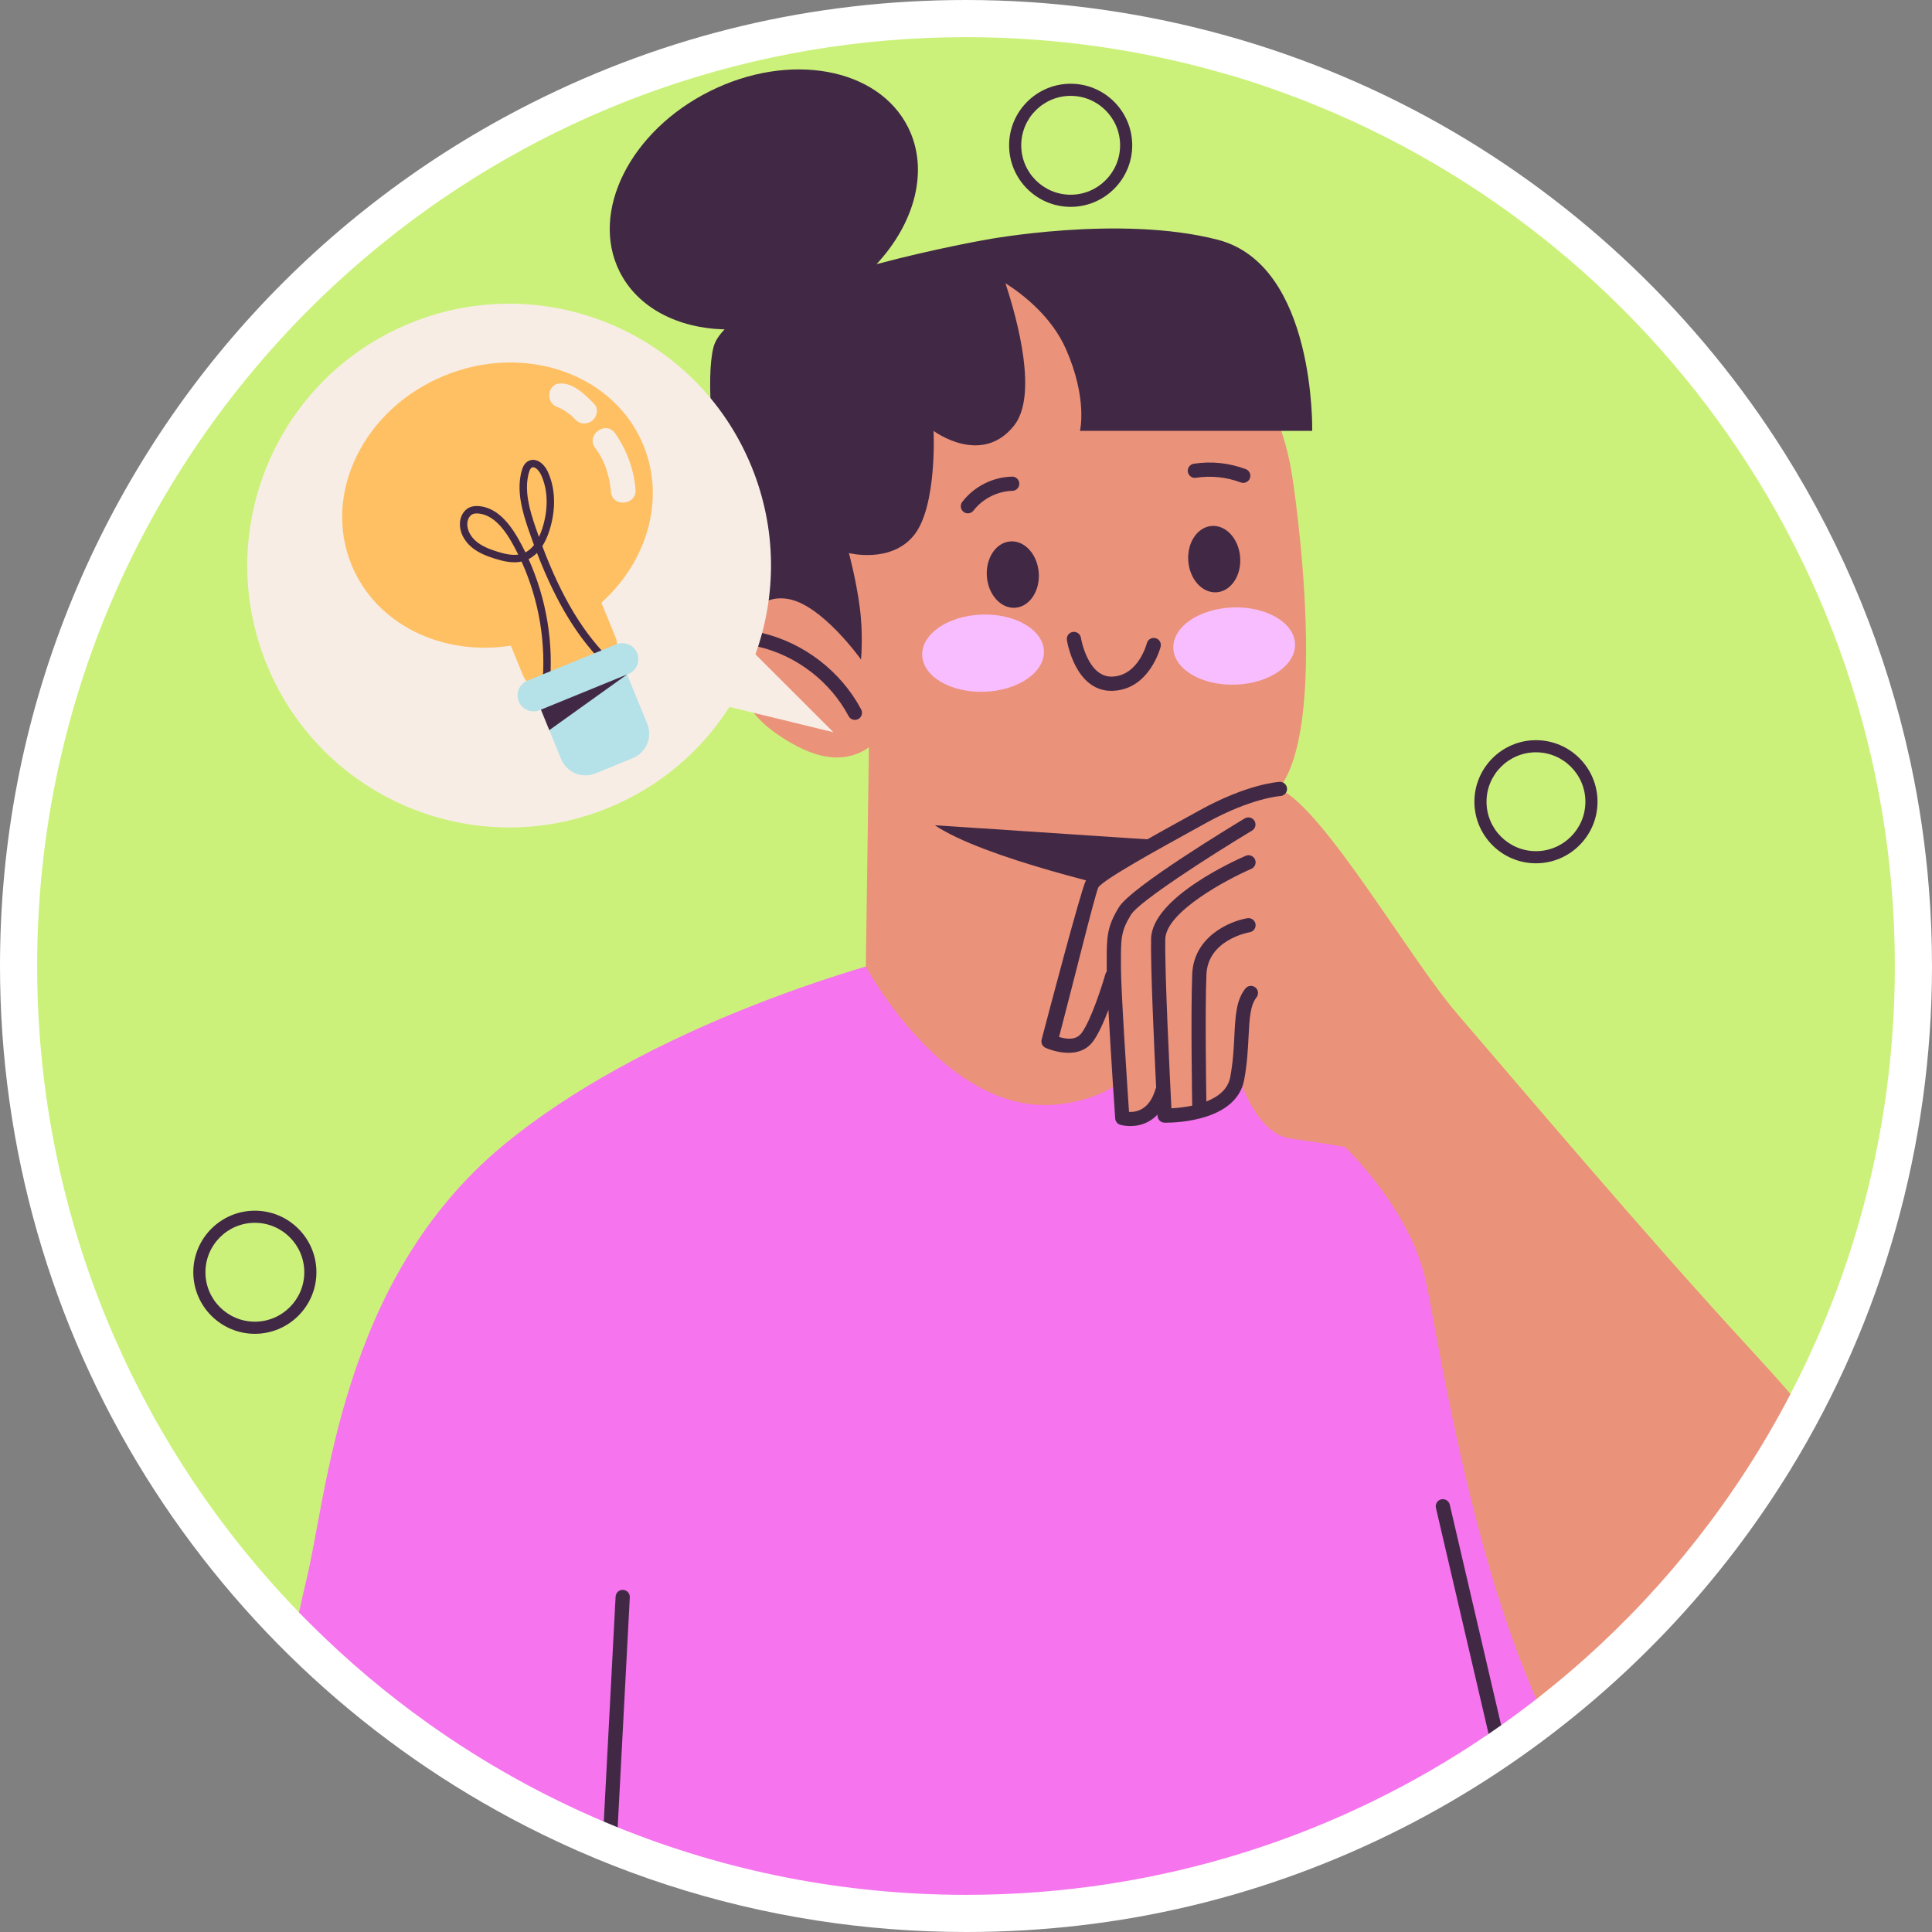 <svg width="264" height="264" viewBox="0 0 264 264" fill="none" xmlns="http://www.w3.org/2000/svg">
<rect x="0" y="0" width="264" height="264" fill="#808080" stroke="none"/>
<g clip-path="url(#clip0_37_74)">
<path d="M132 264C125.146 264 118.265 263.469 111.55 262.421C97.719 260.277 84.322 255.928 71.868 249.54C50.578 238.629 32.62 222.118 19.937 201.792C6.894 180.891 0 156.757 0 132C0 115.108 3.148 98.654 9.358 83.096C21.313 53.136 43.782 28.625 72.624 14.079C91.132 4.737 111.11 0 132 0C154.746 0 177.174 5.882 196.86 17.009C215.944 27.797 232.196 43.319 243.859 61.9C251.959 74.797 257.71 88.86 260.955 103.702C261.006 103.92 261.053 104.137 261.098 104.354C262.289 109.939 263.114 115.595 263.568 121.287C263.854 124.774 264 128.384 264 132C264 156.406 257.287 180.245 244.587 200.94L244.341 201.334C242.13 204.907 239.751 208.372 237.212 211.72C225.158 227.607 209.413 240.764 191.679 249.769C173.081 259.212 153.002 264 132 264Z" fill="white"/>
<path d="M253.13 168.93L253.334 169.356C251.089 176.646 248.186 183.716 244.663 190.481C242.784 194.106 235.42 188.893 233.206 192.305C231.678 194.665 190.182 228.182 189.608 228.578C169.265 242.453 88.631 233.897 88.002 233.628C79.488 230.023 41.449 220.938 40.865 220.333C39.474 218.901 41.656 208.528 40.336 207.03C20.592 184.656 38.52 156.643 38.52 124.461C38.52 84.023 25.098 56.141 53.919 33.046C54.209 32.812 54.382 32.236 54.329 31.614C75.798 14.977 102.742 5.077 132 5.077C144.565 5.077 156.699 6.905 168.163 10.301C168.574 10.423 168.98 10.545 169.392 10.672C220.755 26.659 227.898 76.326 227.898 133.407C227.898 146.312 256.263 157.218 253.13 168.93Z" fill="#CCF17B"/>
<path d="M258.923 132C258.923 145.002 256.968 157.547 253.333 169.356C252.765 169.378 252.196 169.39 251.628 169.392C243.124 169.422 234.366 167.437 227.589 162.304C218.953 155.765 214.602 145.089 211.51 134.706C209.52 128.04 207.88 120.973 209.378 114.18C211.51 104.478 219.857 95.248 216.429 85.927C213.566 78.144 204.25 75.458 196.563 72.346C183.018 66.863 170.991 56.435 166.061 42.676C162.309 32.202 163.817 20.429 168.163 10.301C220.643 25.872 258.923 74.468 258.923 132ZM79.494 186.242C72.174 198.777 58.17 213.885 44.224 219.82C43.63 219.236 41.448 220.937 40.864 220.333C39.473 218.901 38.117 217.435 36.797 215.937C17.053 193.563 5.077 164.183 5.077 132C5.077 91.558 23.994 55.536 53.46 32.299C53.747 32.068 54.036 31.839 54.328 31.614C55.998 32.228 57.735 33.107 59.573 34.284C67.792 39.559 73.763 48.439 75.591 58.029C78.475 73.153 72.28 89.029 61.959 100.457C56.618 106.371 50.094 111.463 46.535 118.596C61.817 118.068 76.504 128.252 82.749 142.204C83.321 143.477 83.826 144.778 84.262 146.103C88.623 159.217 86.501 174.25 79.494 186.242Z" fill="#CCF17B"/>
<path d="M232.178 202.234C227.69 208.24 210.621 231.645 209.936 232.178C208.361 233.405 206.758 234.595 205.128 235.747C204.812 235.969 203.719 232.994 203.402 233.214C203.146 233.391 203.668 236.763 203.412 236.94C183.069 250.815 158.481 258.923 132 258.923C115.17 258.923 99.102 255.648 84.404 249.698C84.053 249.555 84.109 244.831 83.759 244.686C83.476 244.569 82.786 249.031 82.505 248.911C74.047 245.327 66.005 240.831 58.521 235.503C52.867 231.483 47.553 227.005 42.631 222.115C42.034 221.529 41.445 220.935 40.864 220.333C41.21 218.694 41.519 217.308 41.783 216.241C44.758 204.341 46.413 174.915 68.889 156.399C73.616 152.505 78.885 149.084 84.262 146.103C96.944 139.057 110.21 134.487 118.313 132.066C123.095 130.634 126.081 129.954 126.081 129.954C126.081 129.954 135.315 129.766 146.53 130.101L147.084 130.116C148.759 130.167 150.475 130.233 152.206 130.314C154.065 130.396 155.948 130.497 157.816 130.614C157.963 130.624 158.111 130.634 158.258 130.65H158.263C158.679 130.675 159.101 130.716 159.532 130.767C161.01 130.924 162.558 131.168 164.163 131.477C179.561 134.442 199.473 143.509 199.473 143.509C206.088 147.81 223.933 165.99 231.543 197.396C232.361 200.767 231.553 198.594 232.178 202.234Z" fill="#F674ED"/>
<path d="M86.059 218.272L84.404 249.699C83.769 249.44 83.134 249.181 82.505 248.912L84.12 218.171C84.15 217.638 84.602 217.217 85.14 217.252C85.267 217.259 85.392 217.291 85.507 217.345C85.622 217.4 85.726 217.477 85.811 217.572C85.896 217.667 85.962 217.777 86.005 217.897C86.047 218.018 86.066 218.145 86.059 218.272ZM205.128 235.747C204.558 236.148 203.986 236.545 203.412 236.94L196.213 206.042C196.155 205.791 196.199 205.528 196.335 205.31C196.471 205.092 196.688 204.937 196.939 204.879C197.19 204.823 197.453 204.868 197.671 205.004C197.889 205.14 198.046 205.355 198.107 205.605L205.128 235.747Z" fill="#412945"/>
<path d="M173.135 109.238C170.027 111.122 164.731 113.045 158.763 114.553L158.775 114.825L153.081 117.945L159.157 122.859L159.695 134.143C159.695 134.143 160.135 149.13 144.708 150.891C129.28 152.659 118.313 132.066 118.313 132.066L118.734 102.11C117.4 103.119 115.626 103.592 113.937 103.495C111.574 103.366 109.366 102.317 107.353 101.081C105.443 99.902 103.611 98.491 102.433 96.575C100.905 94.082 100.659 90.981 101.073 88.087C101.267 86.721 101.61 85.349 102.335 84.177C102.996 83.122 103.915 82.32 104.983 81.743C103.847 78.143 103.271 74.389 103.274 70.614C103.274 50.26 119.776 33.758 140.13 33.758C158.606 33.758 173.904 47.347 176.578 65.079C176.578 65.079 182.612 103.509 173.135 109.238Z" fill="#EB927A"/>
<path d="M159.157 122.859C152.689 121.461 134.362 117.22 127.739 112.766L158.775 114.825L159.157 122.859ZM141.939 78.242C142.131 80.744 140.7 82.895 138.743 83.046C136.787 83.196 135.044 81.288 134.852 78.785C134.661 76.283 136.091 74.131 138.048 73.981C140.005 73.831 141.747 75.738 141.939 78.242ZM169.462 76.129C169.654 78.633 168.223 80.784 166.266 80.933C164.309 81.084 162.567 79.176 162.374 76.673C162.183 74.17 163.613 72.019 165.57 71.869C167.528 71.719 169.27 73.626 169.462 76.129ZM151.858 94.401C146.938 94.401 145.831 87.75 145.786 87.462C145.745 87.208 145.808 86.948 145.959 86.74C146.11 86.531 146.338 86.391 146.593 86.351C146.847 86.311 147.107 86.373 147.315 86.525C147.524 86.676 147.664 86.904 147.704 87.158C147.714 87.218 148.62 92.594 151.997 92.456C155.509 92.321 156.667 88.073 156.714 87.892C156.78 87.644 156.941 87.431 157.163 87.301C157.385 87.171 157.65 87.134 157.899 87.199C158.148 87.263 158.361 87.424 158.491 87.645C158.622 87.867 158.659 88.131 158.594 88.38C158.533 88.618 157.034 94.206 152.072 94.397C152 94.4 151.928 94.401 151.858 94.401ZM132.258 70.146C132.077 70.146 131.9 70.095 131.746 70C131.592 69.904 131.468 69.767 131.388 69.605C131.308 69.442 131.275 69.261 131.292 69.081C131.31 68.9 131.378 68.729 131.488 68.585C133.099 66.482 135.642 65.19 138.292 65.131C138.822 65.108 139.272 65.543 139.284 66.079C139.287 66.207 139.265 66.334 139.219 66.453C139.173 66.572 139.103 66.68 139.015 66.772C138.927 66.865 138.822 66.939 138.705 66.99C138.588 67.041 138.462 67.069 138.335 67.072C136.3 67.118 134.267 68.15 133.03 69.766C132.839 70.015 132.55 70.146 132.258 70.146ZM169.879 65.984C169.765 65.984 169.65 65.964 169.537 65.922C167.586 65.189 165.48 64.971 163.421 65.287C163.295 65.307 163.166 65.302 163.042 65.272C162.918 65.242 162.801 65.188 162.698 65.112C162.595 65.037 162.508 64.942 162.442 64.832C162.376 64.723 162.332 64.602 162.313 64.476C162.274 64.221 162.337 63.962 162.489 63.754C162.642 63.546 162.87 63.407 163.125 63.368C165.514 63 167.958 63.253 170.221 64.103C170.435 64.183 170.614 64.335 170.727 64.533C170.84 64.731 170.879 64.963 170.838 65.187C170.797 65.411 170.679 65.614 170.503 65.76C170.328 65.906 170.107 65.985 169.879 65.984Z" fill="#412945"/>
<path d="M142.648 88.975C142.746 91.888 139.101 94.373 134.507 94.527C129.914 94.681 126.112 92.444 126.014 89.531C125.917 86.618 129.562 84.132 134.155 83.978C138.748 83.825 142.551 86.062 142.648 88.975ZM176.963 88.002C177.06 90.915 173.416 93.4 168.822 93.554C164.229 93.708 160.426 91.47 160.329 88.558C160.232 85.645 163.876 83.159 168.47 83.005C173.063 82.852 176.866 85.089 176.963 88.002Z" fill="#F8BDFF"/>
<path d="M166.414 32.764C153.026 29.293 134.678 32.764 134.678 32.764C134.678 32.764 127.698 33.983 119.777 36.096C125.042 30.435 126.986 23.195 124.087 17.398C120.004 9.233 107.869 7.027 96.982 12.47C86.096 17.913 80.58 28.945 84.662 37.11C87.153 42.092 92.644 44.851 99.017 45.011C98.233 45.806 97.699 46.628 97.487 47.475C95.338 56.07 101.619 85.822 101.619 85.822C101.619 85.822 103.106 81.029 107.735 81.855C112.363 82.681 117.652 90.119 117.652 90.119C117.652 90.119 117.983 86.814 117.487 83.012C116.991 79.21 115.999 75.574 115.999 75.574C115.999 75.574 121.784 77.062 124.925 73.094C128.066 69.128 127.57 58.879 127.57 58.879C127.57 58.879 134.104 63.775 138.567 58.155C141.821 54.058 139.102 43.906 137.389 38.701C139.82 40.249 143.715 43.278 145.675 47.741C148.65 54.518 147.57 58.879 147.57 58.879H179.307C179.307 58.88 179.803 36.236 166.414 32.764Z" fill="#412945"/>
<path d="M116.818 98.369C116.642 98.37 116.469 98.322 116.318 98.231C116.167 98.14 116.043 98.01 115.96 97.854C113.466 93.159 108.889 89.622 103.716 88.392C103.47 88.328 103.259 88.17 103.129 87.952C102.998 87.735 102.958 87.475 103.016 87.228C103.075 86.981 103.228 86.766 103.443 86.631C103.657 86.495 103.917 86.449 104.165 86.502C109.872 87.859 114.923 91.762 117.675 96.942C117.754 97.09 117.793 97.256 117.789 97.423C117.784 97.591 117.737 97.754 117.65 97.898C117.564 98.042 117.442 98.161 117.296 98.243C117.151 98.326 116.986 98.369 116.818 98.369Z" fill="#412945"/>
<path d="M244.662 190.481C242.785 194.099 240.733 197.623 238.514 201.041C236.987 203.399 235.38 205.703 233.696 207.951C229.213 213.951 224.207 219.542 218.739 224.659C215.92 227.298 212.983 229.807 209.935 232.178C200.619 210.992 196.461 182.557 194.841 175.078C192.699 165.168 183.768 156.73 183.768 156.73C183.768 156.73 181.123 156.237 176.33 155.577C171.532 154.917 169.222 146.983 169.222 146.983C169.12 147.41 168.981 147.828 168.806 148.231C168.792 148.271 168.775 148.31 168.756 148.348C168.68 148.51 168.604 148.668 168.522 148.815C168.492 148.876 168.456 148.932 168.421 148.988C165.776 153.476 159.145 152.44 159.145 152.44C159.145 152.44 159.145 152.425 159.14 152.389L158.815 149.13C157.627 153.552 154.22 152.983 153.494 152.806C153.489 152.801 153.484 152.801 153.479 152.801C153.433 152.791 153.397 152.781 153.377 152.776C153.362 152.77 153.357 152.77 153.357 152.77L153.327 152.349L152.986 147.952L151.594 137.509C148.294 145.282 144.097 142.964 144.097 142.964L143.935 142.219L147.082 130.117L148.63 122.593L149.067 120.471L149.224 119.709L155.515 116.521L157.753 115.383L158.774 114.866L160.079 114.206L170.979 108.682L173.025 107.641C173.523 107.449 174.101 107.504 174.746 107.773C174.777 107.788 174.807 107.799 174.838 107.814C180.864 110.464 192.607 130.975 199.141 138.555C206.416 146.983 225.059 169.082 239.31 184.506C241.184 186.536 242.971 188.521 244.662 190.481Z" fill="#EB927A"/>
<path d="M174.847 106.837C174.671 106.847 170.473 107.111 163.962 110.703L162.414 111.556C153.363 116.539 149.026 119.034 148.355 120.375C147.683 121.72 143.222 138.667 142.334 142.051C142.276 142.273 142.298 142.508 142.396 142.714C142.495 142.921 142.663 143.087 142.871 143.181C142.974 143.228 144.404 143.864 146 143.864C147.179 143.864 148.448 143.517 149.339 142.33C150.089 141.33 150.841 139.628 151.462 137.993C151.791 144.112 152.354 152.348 152.388 152.835C152.401 153.032 152.474 153.22 152.598 153.374C152.721 153.529 152.888 153.642 153.077 153.699C153.119 153.711 153.669 153.871 154.453 153.871C155.153 153.871 156.041 153.743 156.919 153.267C157.383 153.014 157.803 152.689 158.165 152.304L158.175 152.489C158.201 152.996 158.614 153.396 159.121 153.409C159.149 153.41 159.219 153.411 159.327 153.411C160.776 153.411 168.962 153.16 170.014 147.546C170.422 145.374 170.521 143.409 170.609 141.675C170.731 139.272 170.827 137.374 171.692 136.293C171.853 136.091 171.927 135.835 171.899 135.579C171.87 135.323 171.741 135.089 171.54 134.928C171.339 134.767 171.082 134.692 170.826 134.721C170.57 134.749 170.336 134.878 170.175 135.079C168.919 136.65 168.809 138.824 168.67 141.576C168.585 143.249 168.489 145.145 168.106 147.187C167.79 148.874 166.419 149.892 164.845 150.512C164.808 148.223 164.66 138.099 164.852 133.189C165.038 128.444 170.521 127.429 170.767 127.386C170.893 127.365 171.013 127.319 171.121 127.251C171.229 127.183 171.323 127.095 171.396 126.991C171.47 126.887 171.523 126.769 171.551 126.645C171.579 126.52 171.583 126.392 171.562 126.266C171.54 126.14 171.494 126.02 171.426 125.912C171.358 125.804 171.27 125.711 171.166 125.637C171.062 125.563 170.944 125.511 170.82 125.482C170.696 125.454 170.567 125.45 170.441 125.472C167.924 125.898 163.11 128.044 162.911 133.113C162.693 138.696 162.908 150.897 162.911 151.02C162.911 151.04 162.916 151.06 162.918 151.08C161.979 151.275 161.026 151.397 160.068 151.445C159.87 147.554 159.138 132.748 159.233 128.323C159.312 124.59 167.746 120.129 170.99 118.725C171.226 118.622 171.412 118.43 171.507 118.191C171.602 117.951 171.597 117.684 171.495 117.448C171.393 117.211 171.201 117.025 170.961 116.931C170.722 116.836 170.455 116.84 170.218 116.942C168.908 117.509 157.411 122.642 157.291 128.281C157.21 132.046 157.698 142.803 157.982 148.637C157.943 148.704 157.908 148.776 157.884 148.855C157.053 151.674 155.253 151.994 154.275 151.937C154.05 148.604 153.172 135.376 153.172 132.159L153.172 131.497C153.165 128.287 153.163 127.206 154.567 124.96C155.681 123.177 165.302 116.976 171.104 113.486C171.319 113.351 171.473 113.137 171.531 112.889C171.59 112.642 171.549 112.382 171.418 112.164C171.287 111.946 171.076 111.789 170.831 111.725C170.585 111.661 170.324 111.696 170.103 111.822C168.526 112.77 154.647 121.168 152.92 123.93C151.22 126.65 151.223 128.17 151.229 131.5L151.23 132.159C151.23 132.328 151.233 132.531 151.237 132.748C151.15 132.852 151.085 132.973 151.047 133.104C150.57 134.773 149.054 139.474 147.787 141.163C146.997 142.216 145.67 141.975 144.716 141.698C146.755 133.944 149.639 122.191 150.083 121.262C150.79 120.173 158.349 116.01 163.352 113.255L164.902 112.402C170.98 109.048 174.918 108.776 174.956 108.774C175.213 108.76 175.453 108.644 175.625 108.452C175.796 108.261 175.885 108.009 175.871 107.752C175.856 107.495 175.739 107.255 175.548 107.084C175.356 106.912 175.104 106.823 174.847 106.837Z" fill="#412945"/>
<path d="M103.228 89.41C106.125 81.375 106.176 72.282 102.691 63.752C95.218 45.462 74.333 36.691 56.042 44.164C37.75 51.637 28.981 72.523 36.454 90.814C43.927 109.105 64.812 117.875 83.103 110.402C90.192 107.506 95.841 102.59 99.679 96.597L113.881 100.058L103.228 89.41Z" fill="#F7EDE5"/>
<path d="M87.93 60.866C90.962 68.289 88.407 76.744 82.181 82.359L84.123 87.112C84.269 87.468 84.342 87.848 84.341 88.233C84.339 88.617 84.261 88.997 84.112 89.351C83.964 89.706 83.747 90.027 83.474 90.298C83.201 90.568 82.877 90.782 82.521 90.927L75.278 93.887C74.922 94.032 74.541 94.106 74.157 94.104C73.773 94.102 73.393 94.025 73.038 93.876C72.684 93.727 72.363 93.51 72.092 93.237C71.822 92.964 71.608 92.64 71.463 92.284L69.805 88.228C60.462 89.689 51.374 85.36 48.027 77.169C44.035 67.396 49.728 55.823 60.747 51.321C71.766 46.819 83.937 51.094 87.93 60.866Z" fill="#FFC063"/>
<path d="M75.104 93.785L74.093 93.686C74.656 87.927 73.659 82.012 71.268 76.738C70.028 77.002 68.737 76.692 67.608 76.335C66.571 76.007 65.382 75.563 64.43 74.763C63.353 73.858 62.763 72.604 62.849 71.409C62.917 70.472 63.414 69.68 64.147 69.343C64.526 69.169 64.967 69.11 65.497 69.161C67.482 69.356 69.216 70.802 70.797 73.581C71.152 74.204 71.486 74.838 71.799 75.482C72.26 75.244 72.645 74.891 72.968 74.481C72.711 73.787 72.463 73.091 72.224 72.392C71.376 69.921 70.534 67.058 71.284 64.34C71.402 63.912 71.623 63.307 72.18 63.004C72.529 62.814 72.921 62.782 73.312 62.909C74.026 63.144 74.57 63.848 74.841 64.428C75.91 66.716 75.996 69.574 75.083 72.475C74.822 73.303 74.494 74.024 74.106 74.627C76.792 81.74 79.799 86.677 83.691 90.424L82.987 91.155C79.087 87.401 76.061 82.512 73.374 75.555C73.041 75.898 72.655 76.185 72.23 76.403C74.666 81.816 75.682 87.88 75.104 93.785ZM65.141 70.159C64.915 70.159 64.727 70.194 64.571 70.265C64.181 70.445 63.902 70.922 63.862 71.482C63.799 72.353 64.256 73.288 65.084 73.985C65.897 74.669 66.926 75.053 67.915 75.366C68.833 75.657 69.867 75.915 70.819 75.786C70.535 75.209 70.234 74.641 69.916 74.083C68.509 71.612 67.031 70.332 65.398 70.172C65.313 70.163 65.227 70.159 65.141 70.159ZM72.847 63.847C72.784 63.848 72.722 63.864 72.667 63.895C72.504 63.984 72.372 64.218 72.263 64.609C71.591 67.048 72.386 69.735 73.185 72.062C73.337 72.506 73.49 72.943 73.645 73.372C73.841 72.965 73.995 72.55 74.116 72.169C74.952 69.511 74.883 66.915 73.922 64.857C73.702 64.385 73.321 63.98 72.996 63.873C72.948 63.857 72.897 63.848 72.847 63.847Z" fill="#412945"/>
<path d="M87.063 89.242C87.171 89.508 87.226 89.792 87.225 90.079C87.224 90.365 87.166 90.649 87.055 90.913C86.944 91.178 86.782 91.418 86.578 91.619C86.374 91.821 86.133 91.981 85.868 92.089L85.69 92.161L88.444 98.9C88.805 99.784 88.8 100.776 88.43 101.656C88.061 102.537 87.356 103.235 86.472 103.596L81.365 105.683C80.48 106.044 79.489 106.04 78.608 105.67C77.727 105.3 77.03 104.595 76.668 103.711L75.06 99.773L76.483 97.193L73.915 96.972L73.736 97.046C73.471 97.154 73.186 97.209 72.9 97.208C72.613 97.207 72.329 97.149 72.065 97.038C71.801 96.927 71.561 96.765 71.359 96.561C71.157 96.357 70.998 96.116 70.889 95.85C70.67 95.314 70.673 94.713 70.897 94.179C71.122 93.645 71.549 93.222 72.085 93.003L84.216 88.047C84.482 87.939 84.766 87.883 85.053 87.885C85.339 87.886 85.623 87.944 85.887 88.055C86.152 88.166 86.392 88.328 86.593 88.531C86.795 88.735 86.954 88.977 87.063 89.242Z" fill="#B5E1E8"/>
<path d="M85.69 92.161L75.059 99.773L73.915 96.972L85.69 92.161Z" fill="#412945"/>
<path d="M76.074 55.583C76.52 55.752 76.942 55.975 77.338 56.241C77.521 56.364 77.698 56.495 77.872 56.63C78.056 56.771 78.239 56.913 78.387 57.092C78.598 57.346 78.847 57.569 79.144 57.717C79.337 57.812 79.55 57.86 79.764 57.867C80.091 57.874 80.415 57.796 80.702 57.639C81.516 57.198 81.904 55.93 81.191 55.193C79.917 53.873 78.07 52.034 76.089 52.463C74.726 52.969 74.708 55.066 76.074 55.583ZM81.34 61.222C82.642 62.922 83.298 65.059 83.478 67.174L83.483 67.238C83.714 69.405 87.091 69.009 86.836 66.837C86.616 64.079 85.611 61.415 84.015 59.16C82.706 57.419 80.01 59.485 81.34 61.222Z" fill="#F7EDE5"/>
<path d="M209.883 117.966C205.244 117.966 201.471 114.192 201.471 109.554C201.471 104.916 205.245 101.142 209.883 101.142C214.521 101.142 218.295 104.915 218.295 109.554C218.295 114.192 214.521 117.966 209.883 117.966ZM209.883 102.8C206.158 102.8 203.128 105.829 203.128 109.553C203.128 113.278 206.158 116.307 209.883 116.307C213.607 116.307 216.637 113.278 216.637 109.553C216.637 105.829 213.607 102.8 209.883 102.8ZM146.302 28.266C141.664 28.266 137.89 24.493 137.89 19.854C137.89 15.216 141.664 11.442 146.302 11.442C150.941 11.442 154.714 15.216 154.714 19.854C154.714 24.493 150.941 28.266 146.302 28.266ZM146.302 13.1C142.578 13.1 139.548 16.13 139.548 19.854C139.548 23.578 142.578 26.608 146.302 26.608C150.027 26.608 153.056 23.578 153.056 19.854C153.056 16.13 150.027 13.1 146.302 13.1ZM34.826 182.259C30.187 182.259 26.414 178.486 26.414 173.847C26.414 169.209 30.187 165.435 34.826 165.435C39.464 165.435 43.238 169.209 43.238 173.847C43.238 178.485 39.464 182.259 34.826 182.259ZM34.826 167.093C31.102 167.093 28.072 170.123 28.072 173.847C28.072 177.571 31.102 180.601 34.826 180.601C38.55 180.601 41.58 177.571 41.58 173.847C41.58 170.123 38.55 167.093 34.826 167.093Z" fill="#412945"/>
</g>
<defs>
<clipPath id="clip0_37_74">
<rect width="264" height="264" fill="white"/>
</clipPath>
</defs>
</svg>

